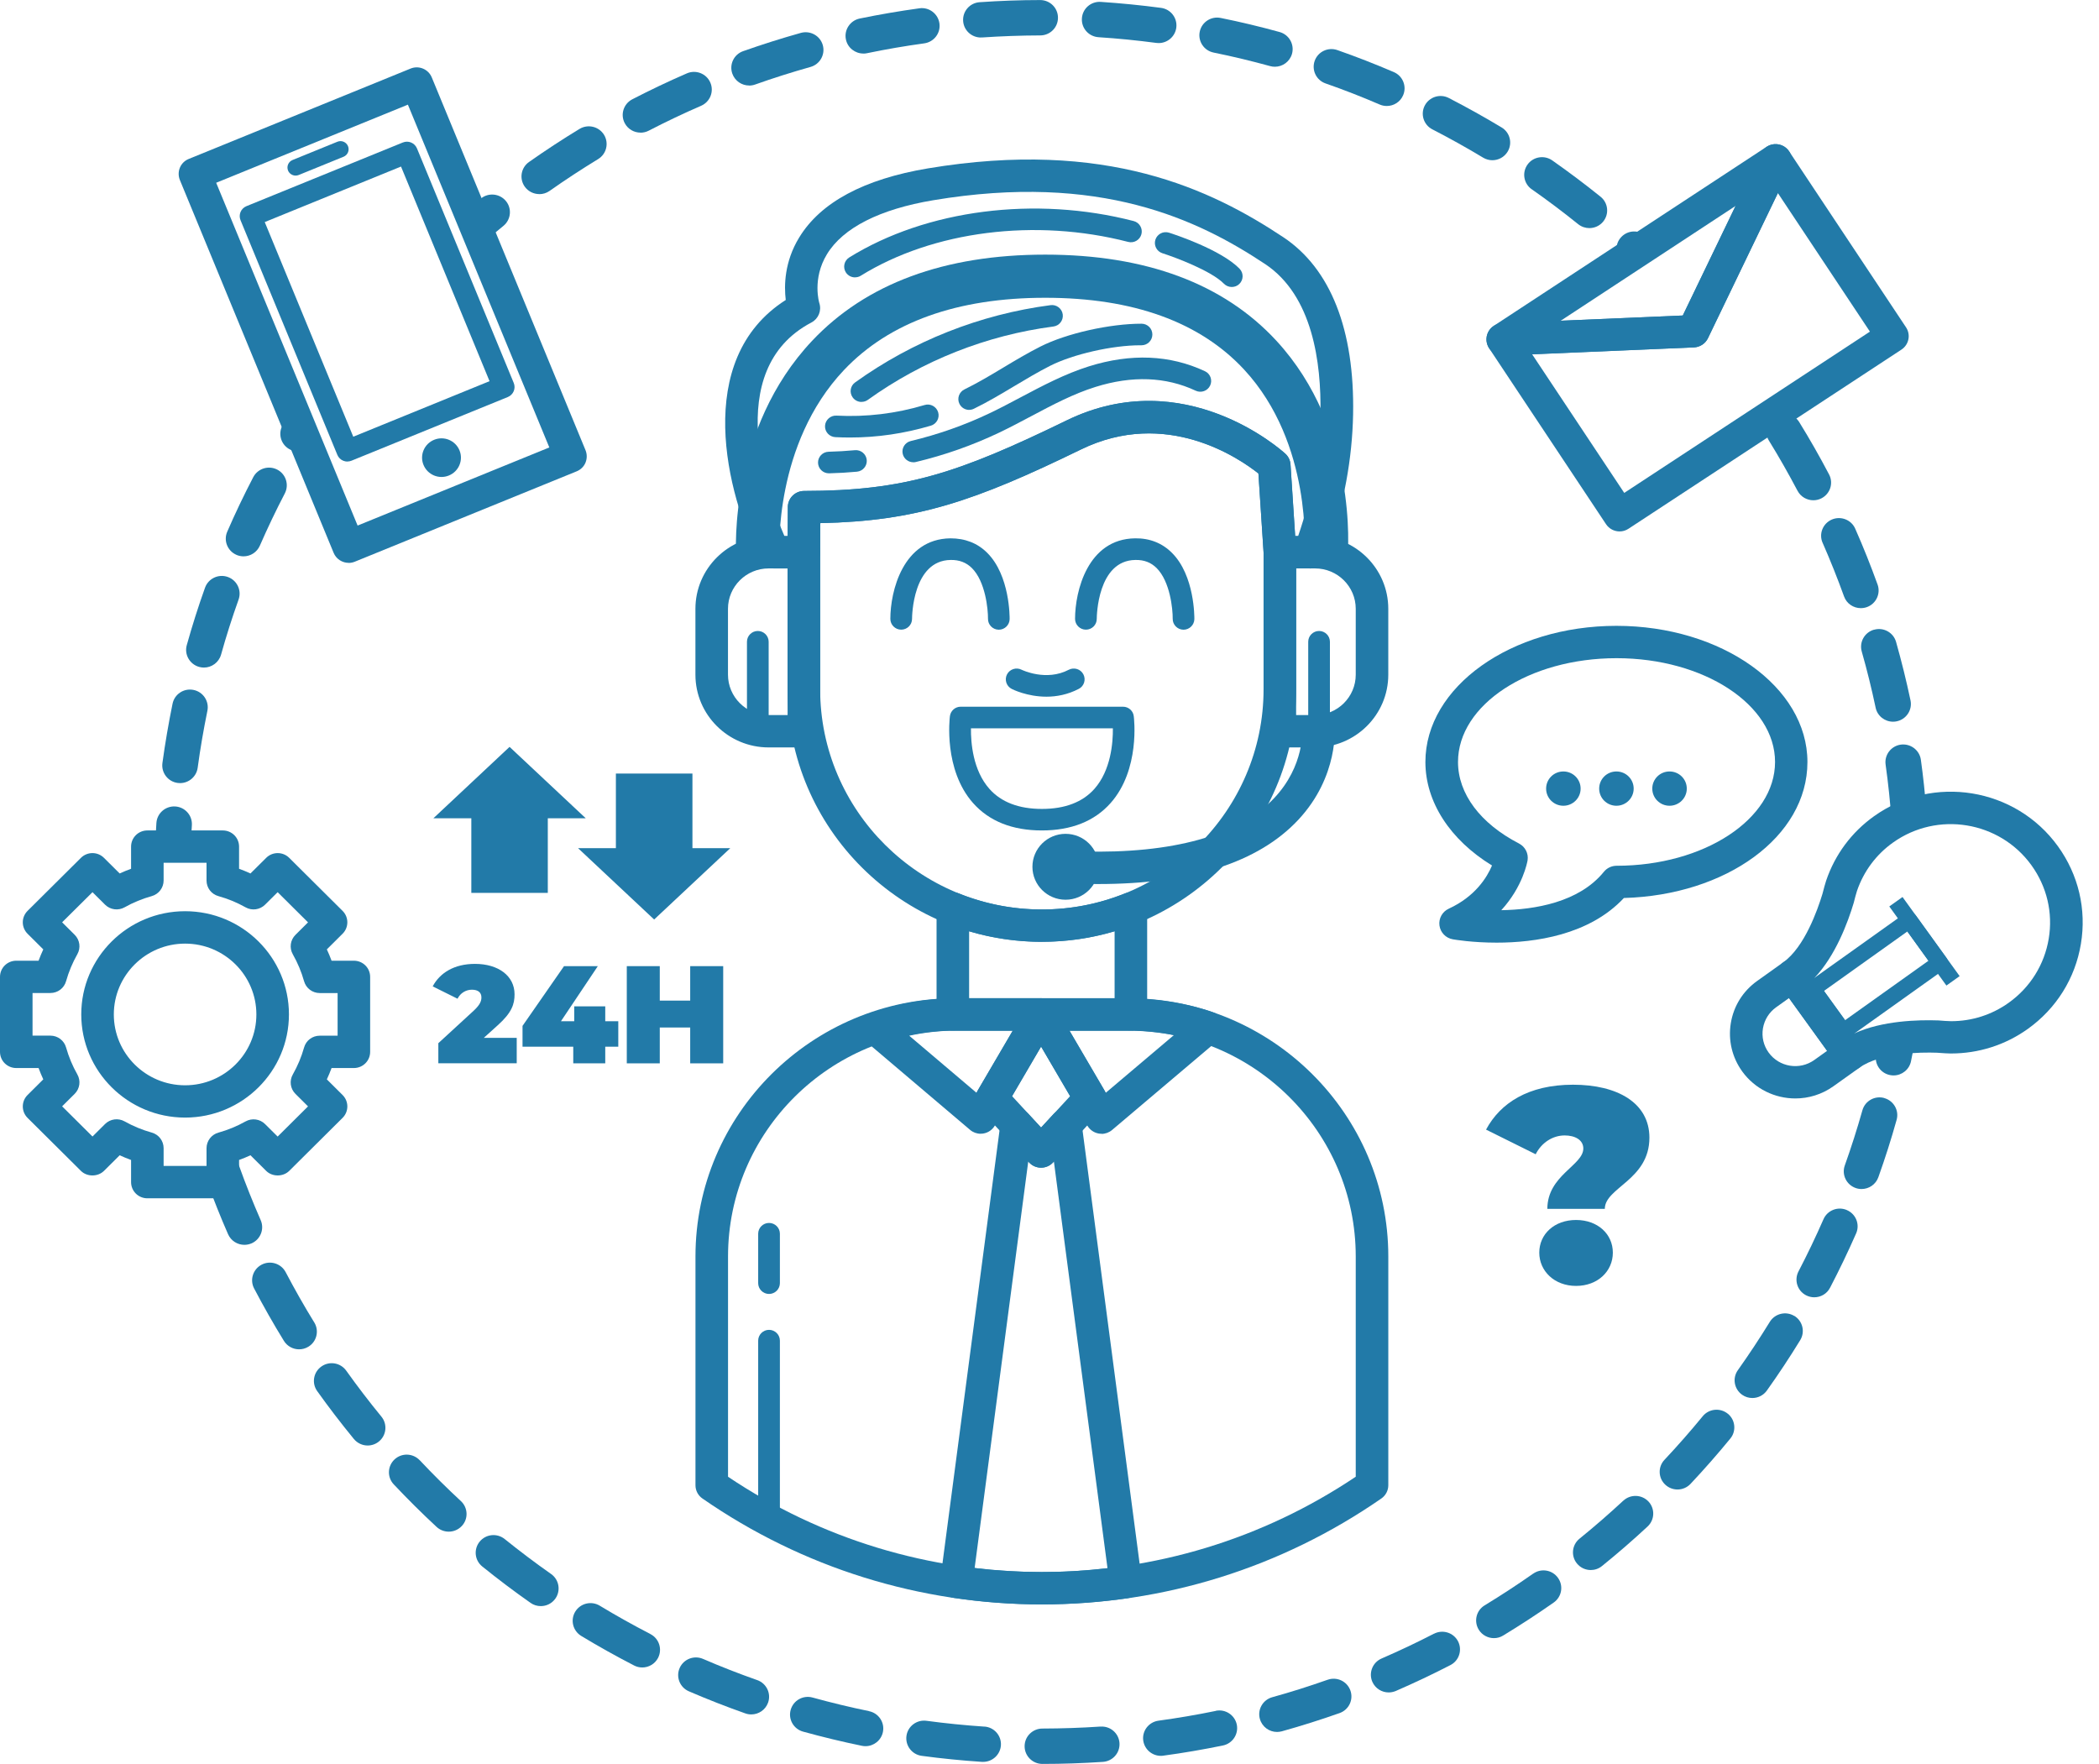 <svg width="119" height="100" viewBox="0 0 119 100" fill="none" xmlns="http://www.w3.org/2000/svg">
<g clip-path="url(#clip0_16_2317)">
<path d="M64.114 58.427H54.02C53.509 58.427 53.097 58.017 53.097 57.51V51.504C53.097 51.198 53.251 50.914 53.503 50.743C53.758 50.572 54.081 50.538 54.364 50.654C55.865 51.256 57.446 51.562 59.067 51.562C60.688 51.562 62.269 51.256 63.77 50.654C64.052 50.541 64.375 50.575 64.631 50.743C64.886 50.914 65.037 51.198 65.037 51.504V57.51C65.037 58.017 64.624 58.427 64.114 58.427ZM54.943 56.593H63.191V52.797C60.522 53.592 57.612 53.592 54.943 52.797V56.593Z" fill="#227AA8"/>
<path d="M59.067 90.959C52.147 90.959 45.491 88.883 39.823 84.955C39.574 84.784 39.429 84.503 39.429 84.204V71.234C39.429 63.162 46.039 56.593 54.161 56.593H63.976C72.098 56.593 78.708 63.162 78.708 71.234V84.204C78.708 84.503 78.56 84.784 78.314 84.955C72.643 88.883 65.99 90.959 59.07 90.959H59.067ZM41.272 83.721C46.543 87.257 52.685 89.125 59.067 89.125C65.449 89.125 71.591 87.257 76.862 83.721V71.234C76.862 64.17 71.08 58.427 63.976 58.427H54.161C47.054 58.427 41.275 64.174 41.275 71.234V83.721H41.272Z" fill="#227AA8"/>
<path d="M45.574 42.374H43.575C41.287 42.374 39.426 40.525 39.426 38.25V34.515C39.426 32.241 41.287 30.392 43.575 30.392H45.574C46.085 30.392 46.497 30.801 46.497 31.309V41.457C46.497 41.964 46.085 42.374 45.574 42.374ZM43.575 32.226C42.305 32.226 41.272 33.253 41.272 34.515V38.25C41.272 39.513 42.305 40.54 43.575 40.54H44.652V32.226H43.575Z" fill="#227AA8"/>
<path d="M74.558 42.374H72.559C72.049 42.374 71.637 41.964 71.637 41.457V31.309C71.637 30.801 72.049 30.392 72.559 30.392H74.558C76.847 30.392 78.707 32.241 78.707 34.515V38.25C78.707 40.525 76.847 42.374 74.558 42.374ZM73.482 40.54H74.558C75.829 40.54 76.862 39.513 76.862 38.25V34.515C76.862 33.253 75.829 32.226 74.558 32.226H73.482V40.54Z" fill="#227AA8"/>
<path d="M62.266 50.119C61.955 50.119 61.638 50.116 61.318 50.107L61.368 48.273C66.473 48.407 70.222 47.368 72.218 45.268C73.987 43.41 73.833 41.35 73.827 41.261L75.663 41.09C75.675 41.209 75.918 44.009 73.596 46.488C71.336 48.9 67.525 50.119 62.263 50.119H62.266Z" fill="#227AA8"/>
<path d="M60.411 51.009C61.449 51.009 62.29 50.172 62.29 49.141C62.29 48.11 61.449 47.273 60.411 47.273C59.373 47.273 58.532 48.11 58.532 49.141C58.532 50.172 59.373 51.009 60.411 51.009Z" fill="#227AA8"/>
<path d="M67.1 35.701H67.091C66.753 35.695 66.479 35.417 66.485 35.081C66.491 34.54 66.341 32.969 65.572 32.204C65.255 31.89 64.871 31.737 64.369 31.746C62.216 31.773 62.179 34.955 62.179 35.09C62.179 35.426 61.903 35.698 61.564 35.698C61.226 35.698 60.949 35.423 60.949 35.087C60.949 33.522 61.66 30.554 64.354 30.52C65.175 30.508 65.886 30.786 66.442 31.343C67.734 32.629 67.713 34.998 67.713 35.099C67.706 35.432 67.433 35.701 67.097 35.701H67.1Z" fill="#227AA8"/>
<path d="M56.628 35.701H56.618C56.28 35.695 56.007 35.417 56.013 35.081C56.019 34.54 55.868 32.969 55.099 32.204C54.782 31.89 54.383 31.737 53.897 31.746C51.741 31.773 51.707 34.955 51.707 35.09C51.707 35.426 51.43 35.698 51.092 35.698C50.753 35.698 50.477 35.423 50.477 35.087C50.477 33.522 51.187 30.554 53.881 30.52C54.709 30.52 55.413 30.786 55.97 31.343C57.261 32.629 57.24 34.998 57.24 35.099C57.234 35.432 56.96 35.701 56.625 35.701H56.628Z" fill="#227AA8"/>
<path d="M59.067 47.081C57.391 47.081 56.081 46.558 55.167 45.528C53.488 43.633 53.839 40.723 53.854 40.601C53.894 40.295 54.155 40.066 54.463 40.066H63.668C63.979 40.066 64.24 40.295 64.277 40.601C64.293 40.723 64.646 43.633 62.964 45.528C62.05 46.558 60.74 47.081 59.064 47.081H59.067ZM55.047 41.292C55.038 42.105 55.155 43.67 56.096 44.727C56.764 45.479 57.766 45.861 59.07 45.861C60.374 45.861 61.374 45.479 62.044 44.727C62.982 43.67 63.102 42.105 63.093 41.292H55.05H55.047Z" fill="#227AA8"/>
<path d="M59.328 39.498C58.237 39.498 57.409 39.085 57.357 39.057C57.056 38.904 56.936 38.535 57.09 38.235C57.243 37.936 57.615 37.816 57.917 37.969C57.948 37.984 59.313 38.642 60.59 37.972C60.891 37.816 61.263 37.929 61.42 38.229C61.577 38.529 61.463 38.898 61.162 39.054C60.528 39.384 59.891 39.498 59.328 39.498Z" fill="#227AA8"/>
<path d="M74.254 32.226H72.56C72.074 32.226 71.671 31.85 71.64 31.367L71.345 26.843C70.259 25.981 66.116 23.126 61.282 25.483C55.272 28.408 51.972 29.545 46.506 29.658L46.497 31.315C46.497 31.819 46.082 32.229 45.574 32.229H43.88C43.529 32.229 43.209 32.033 43.056 31.721C41.201 28.032 39.239 20.388 44.547 17.007C44.449 16.2 44.467 14.843 45.307 13.467C46.522 11.471 48.979 10.154 52.608 9.546C62.712 7.859 68.684 10.744 72.757 13.449C75.435 15.228 76.804 18.703 76.712 23.496C76.663 26.003 76.195 28.546 75.325 31.058L75.131 31.614C75.002 31.984 74.651 32.232 74.257 32.232L74.254 32.226ZM73.424 30.392H73.596C74.39 28.084 74.817 25.752 74.86 23.456C74.916 20.571 74.417 16.759 71.726 14.971C67.937 12.456 62.373 9.769 52.91 11.352C49.874 11.86 47.789 12.917 46.882 14.415C46.033 15.809 46.445 17.172 46.451 17.184C46.589 17.609 46.402 18.071 46.005 18.282C40.844 20.99 43.603 28.387 44.473 30.395H44.658L44.667 28.747C44.667 28.243 45.082 27.837 45.59 27.834C51.301 27.83 54.315 26.831 60.473 23.835C67.144 20.586 72.637 25.51 72.87 25.721C73.046 25.88 73.15 26.1 73.166 26.336L73.43 30.392H73.424Z" fill="#227AA8"/>
<path d="M59.067 53.396C51.119 53.396 44.651 46.968 44.651 39.07V31.312L44.664 28.802C44.664 28.802 44.664 28.769 44.664 28.766V28.714C44.685 28.222 45.091 27.834 45.586 27.834C51.298 27.83 54.312 26.831 60.469 23.835C67.14 20.586 72.633 25.511 72.867 25.721C73.042 25.88 73.147 26.1 73.162 26.336L73.482 31.251C73.482 31.269 73.482 31.291 73.482 31.309V39.066C73.482 46.965 67.014 53.393 59.067 53.393V53.396ZM46.506 29.658L46.497 31.315V39.07C46.497 45.959 52.134 51.562 59.067 51.562C65.999 51.562 71.637 45.959 71.637 39.07V31.339L71.344 26.843C70.259 25.981 66.116 23.126 61.281 25.483C55.271 28.408 51.971 29.545 46.506 29.658Z" fill="#227AA8"/>
<path d="M76.401 31.541L73.95 31.327C73.956 31.269 74.42 25.15 70.536 20.956C68.032 18.254 64.24 16.882 59.258 16.882C54.275 16.882 50.428 18.257 47.853 20.974C43.867 25.18 44.187 31.297 44.19 31.358L41.736 31.511C41.717 31.22 41.333 24.309 46.045 19.318C49.102 16.078 53.549 14.436 59.258 14.436C64.966 14.436 69.376 16.081 72.366 19.321C76.979 24.325 76.429 31.251 76.401 31.541Z" fill="#227AA8"/>
<path d="M55.597 64.277C55.379 64.277 55.167 64.201 54.998 64.057L49.04 59.002C48.791 58.788 48.671 58.461 48.733 58.14C48.791 57.819 49.019 57.553 49.329 57.443C50.919 56.88 52.583 56.593 54.278 56.593H59.024C59.353 56.593 59.657 56.767 59.823 57.052C59.989 57.336 59.986 57.687 59.823 57.969L56.397 63.819C56.259 64.054 56.025 64.216 55.754 64.262C55.702 64.271 55.65 64.274 55.6 64.274L55.597 64.277ZM51.547 58.718L55.358 61.951L57.421 58.427H54.281C53.355 58.427 52.442 58.525 51.547 58.718Z" fill="#227AA8"/>
<path d="M62.45 64.277C62.398 64.277 62.346 64.274 62.293 64.265C62.023 64.219 61.789 64.057 61.65 63.822L58.224 57.972C58.058 57.687 58.058 57.339 58.224 57.055C58.39 56.77 58.695 56.596 59.024 56.596H63.77C65.578 56.596 67.316 56.874 68.792 57.397C69.103 57.507 69.33 57.773 69.389 58.094C69.447 58.415 69.33 58.745 69.078 58.959L63.047 64.064C62.878 64.207 62.665 64.284 62.45 64.284V64.277ZM60.629 58.427L62.693 61.951L66.553 58.684C65.676 58.513 64.735 58.427 63.766 58.427H60.626H60.629Z" fill="#227AA8"/>
<path d="M59.024 66.2C58.766 66.2 58.52 66.093 58.344 65.903L55.558 62.887C55.284 62.59 55.238 62.153 55.441 61.805L58.227 57.048C58.394 56.767 58.695 56.593 59.024 56.593C59.353 56.593 59.658 56.767 59.821 57.048L62.607 61.805C62.81 62.153 62.764 62.59 62.49 62.887L59.704 65.903C59.528 66.093 59.282 66.2 59.024 66.2ZM57.379 62.144L59.024 63.926L60.669 62.144L59.024 59.332L57.379 62.144Z" fill="#227AA8"/>
<path d="M59.067 90.959C57.418 90.959 55.742 90.833 54.087 90.592C53.589 90.518 53.242 90.063 53.309 89.565L56.723 63.663C56.769 63.309 57.018 63.015 57.36 62.908C57.701 62.801 58.076 62.899 58.316 63.162L59.021 63.926L59.725 63.162C59.968 62.899 60.34 62.801 60.681 62.908C61.023 63.015 61.272 63.309 61.318 63.663L64.732 89.577C64.797 90.075 64.449 90.531 63.951 90.604C62.321 90.839 60.675 90.959 59.061 90.959H59.067ZM55.256 88.895C57.766 89.195 60.266 89.201 62.788 88.904L59.749 65.852L59.7 65.903C59.525 66.093 59.279 66.2 59.021 66.2C58.762 66.2 58.516 66.093 58.341 65.903L58.295 65.852L55.256 88.895Z" fill="#227AA8"/>
<path d="M12.632 67.936H8.353C7.843 67.936 7.431 67.527 7.431 67.019V65.763C7.212 65.683 6.997 65.595 6.785 65.497L5.893 66.383C5.545 66.726 4.933 66.726 4.589 66.383L1.562 63.376C1.203 63.018 1.203 62.437 1.562 62.08L2.454 61.193C2.356 60.982 2.267 60.768 2.187 60.551H0.923C0.412 60.551 0 60.142 0 59.634V55.383C0 54.875 0.412 54.466 0.923 54.466H2.187C2.267 54.249 2.356 54.035 2.454 53.824L1.562 52.937C1.39 52.766 1.292 52.531 1.292 52.289C1.292 52.048 1.39 51.813 1.562 51.641L4.589 48.634C4.761 48.462 4.998 48.365 5.241 48.365C5.487 48.365 5.721 48.462 5.893 48.634L6.785 49.52C6.997 49.422 7.212 49.334 7.431 49.254V47.998C7.431 47.49 7.843 47.081 8.353 47.081H12.632C13.142 47.081 13.554 47.49 13.554 47.998V49.254C13.773 49.334 13.988 49.422 14.2 49.52L15.092 48.634C15.452 48.276 16.036 48.276 16.396 48.634L19.422 51.641C19.782 51.999 19.782 52.58 19.422 52.937L18.53 53.824C18.629 54.035 18.718 54.249 18.798 54.466H20.062C20.573 54.466 20.985 54.875 20.985 55.383V59.634C20.985 60.142 20.573 60.551 20.062 60.551H18.798C18.718 60.768 18.629 60.982 18.53 61.193L19.422 62.08C19.782 62.437 19.782 63.018 19.422 63.376L16.396 66.383C16.049 66.726 15.436 66.726 15.092 66.383L14.2 65.497C13.988 65.595 13.773 65.683 13.554 65.763V67.019C13.554 67.527 13.142 67.936 12.632 67.936ZM9.276 66.102H11.709V65.097C11.709 64.684 11.986 64.323 12.382 64.213C12.921 64.063 13.437 63.849 13.923 63.577C14.283 63.376 14.735 63.437 15.027 63.727L15.741 64.436L17.463 62.725L16.75 62.016C16.457 61.725 16.396 61.276 16.599 60.918C16.873 60.435 17.088 59.922 17.239 59.387C17.349 58.989 17.712 58.717 18.128 58.717H19.14V56.3H18.128C17.712 56.3 17.349 56.025 17.239 55.63C17.088 55.095 16.873 54.582 16.599 54.099C16.396 53.741 16.457 53.292 16.75 53.002L17.463 52.292L15.741 50.581L15.027 51.29C14.735 51.58 14.283 51.644 13.923 51.44C13.437 51.168 12.921 50.954 12.382 50.804C11.982 50.694 11.709 50.333 11.709 49.92V48.915H9.276V49.92C9.276 50.33 8.999 50.694 8.602 50.804C8.064 50.954 7.544 51.168 7.062 51.44C6.702 51.641 6.25 51.58 5.957 51.29L5.244 50.581L3.522 52.289L4.235 52.998C4.527 53.289 4.589 53.738 4.386 54.096C4.112 54.579 3.897 55.092 3.746 55.627C3.635 56.025 3.272 56.297 2.857 56.297H1.845V58.714H2.857C3.272 58.714 3.635 58.989 3.746 59.384C3.897 59.919 4.112 60.432 4.386 60.915C4.589 61.273 4.527 61.722 4.235 62.013L3.522 62.722L5.244 64.433L5.957 63.724C6.25 63.434 6.702 63.373 7.062 63.574C7.548 63.846 8.064 64.06 8.602 64.21C9.002 64.32 9.276 64.681 9.276 65.094V66.099V66.102ZM10.494 63.36C7.249 63.36 4.607 60.738 4.607 57.51C4.607 54.282 7.246 51.66 10.494 51.66C13.742 51.66 16.381 54.282 16.381 57.51C16.381 60.738 13.742 63.36 10.494 63.36ZM10.494 53.497C8.267 53.497 6.453 55.297 6.453 57.513C6.453 59.729 8.264 61.529 10.494 61.529C12.724 61.529 14.535 59.729 14.535 57.513C14.535 55.297 12.724 53.497 10.494 53.497Z" fill="#227AA8"/>
<path d="M19.77 31.911C19.407 31.911 19.062 31.697 18.915 31.343L10.199 10.209C10.106 9.983 10.106 9.732 10.199 9.506C10.291 9.28 10.472 9.103 10.7 9.011L23.276 3.888C23.747 3.695 24.285 3.919 24.479 4.389L33.195 25.523C33.287 25.749 33.287 26 33.195 26.226C33.103 26.452 32.921 26.629 32.694 26.721L20.117 31.844C20.004 31.89 19.884 31.914 19.767 31.914L19.77 31.911ZM12.256 10.362L20.274 29.796L31.143 25.367L23.125 5.933L12.256 10.362Z" fill="#227AA8"/>
<path d="M19.693 26.168C19.613 26.168 19.533 26.152 19.456 26.119C19.305 26.058 19.185 25.935 19.124 25.785L13.637 12.486C13.575 12.336 13.575 12.168 13.637 12.019C13.698 11.869 13.822 11.75 13.972 11.688L22.836 8.079C23.15 7.95 23.51 8.1 23.639 8.412L29.126 21.711C29.255 22.023 29.104 22.381 28.79 22.509L19.927 26.119C19.853 26.149 19.773 26.165 19.693 26.165V26.168ZM15.009 12.59L20.028 24.759L27.754 21.61L22.735 9.442L15.009 12.59Z" fill="#227AA8"/>
<path d="M26.05 25.532C26.281 26.091 26.01 26.73 25.447 26.959C24.884 27.189 24.242 26.919 24.011 26.36C23.78 25.801 24.051 25.162 24.614 24.933C25.177 24.703 25.82 24.973 26.05 25.532Z" fill="#227AA8"/>
<path d="M16.759 9.955C16.578 9.955 16.405 9.848 16.331 9.671C16.236 9.436 16.347 9.17 16.584 9.072L19.127 8.036C19.364 7.938 19.632 8.051 19.73 8.286C19.825 8.522 19.715 8.788 19.478 8.886L16.934 9.922C16.876 9.946 16.817 9.955 16.759 9.955Z" fill="#227AA8"/>
<path d="M91.822 30.129C91.524 30.129 91.228 29.985 91.05 29.716L84.425 19.746C84.241 19.471 84.222 19.119 84.373 18.823C84.524 18.529 84.822 18.337 85.154 18.324L95.402 17.887L99.831 8.693C99.975 8.393 100.268 8.198 100.6 8.173C100.929 8.152 101.249 8.308 101.433 8.583L108.058 18.554C108.193 18.755 108.243 19.006 108.193 19.241C108.144 19.48 108.003 19.688 107.797 19.822L92.326 29.976C92.17 30.08 91.994 30.129 91.819 30.129H91.822ZM86.864 20.088L92.084 27.944L106.013 18.801L100.794 10.946L96.829 19.177C96.681 19.483 96.377 19.682 96.036 19.697L86.861 20.088H86.864Z" fill="#227AA8"/>
<path d="M85.194 20.158C84.797 20.158 84.44 19.905 84.317 19.523C84.188 19.131 84.342 18.7 84.686 18.474L100.157 8.32C100.501 8.094 100.959 8.124 101.27 8.393C101.584 8.665 101.676 9.109 101.498 9.482L96.829 19.174C96.681 19.48 96.377 19.678 96.035 19.694L85.234 20.155C85.234 20.155 85.206 20.155 85.194 20.155V20.158ZM98.394 11.676L88.482 18.184L95.405 17.887L98.397 11.676H98.394Z" fill="#227AA8"/>
<path d="M101.784 62.275C100.631 62.275 99.496 61.743 98.773 60.744C98.198 59.946 97.967 58.974 98.127 58.002C98.287 57.03 98.819 56.184 99.622 55.612L101.101 54.557C101.516 54.264 102.092 54.356 102.39 54.768L105.629 59.252C105.927 59.665 105.832 60.237 105.416 60.533L103.937 61.588C103.285 62.052 102.531 62.275 101.784 62.275ZM101.427 56.584L100.698 57.104C100.295 57.391 100.031 57.816 99.948 58.302C99.868 58.788 99.982 59.274 100.271 59.674C100.868 60.499 102.027 60.689 102.857 60.096L103.586 59.576L101.424 56.581L101.427 56.584Z" fill="#227AA8"/>
<path d="M104.875 60.704C104.589 60.704 104.306 60.573 104.124 60.322L100.886 55.838C100.587 55.425 100.683 54.854 101.098 54.557C102.304 53.699 103.045 51.586 103.319 50.685C103.377 50.434 103.506 50.009 103.522 49.957C103.522 49.948 103.528 49.939 103.531 49.927C104.035 48.444 104.973 47.182 106.246 46.274C109.593 43.887 114.271 44.651 116.673 47.98C117.835 49.59 118.3 51.556 117.974 53.512C117.651 55.468 116.577 57.183 114.957 58.338C113.683 59.246 112.179 59.726 110.608 59.726C110.602 59.726 110.586 59.726 110.577 59.726C110.525 59.726 110.076 59.708 109.817 59.683C108.87 59.65 106.619 59.674 105.413 60.533C105.25 60.649 105.062 60.704 104.875 60.704ZM102.869 55.438L105.139 58.583C106.714 57.865 108.738 57.81 109.913 57.852C109.934 57.852 109.959 57.852 109.98 57.858C110.109 57.874 110.432 57.889 110.617 57.895C111.798 57.895 112.924 57.532 113.877 56.853C115.098 55.982 115.904 54.692 116.15 53.219C116.396 51.745 116.045 50.266 115.169 49.053C113.36 46.549 109.839 45.971 107.32 47.769C106.366 48.447 105.662 49.395 105.281 50.504C105.228 50.682 105.139 50.987 105.112 51.116C105.105 51.137 105.102 51.158 105.096 51.18C104.761 52.299 104.06 54.188 102.869 55.441V55.438Z" fill="#227AA8"/>
<path d="M104.124 59.203C104.1 59.203 104.075 59.203 104.051 59.197C103.931 59.176 103.823 59.112 103.749 59.011L102.015 56.608C101.867 56.404 101.913 56.116 102.119 55.97L107.972 51.797C108.07 51.727 108.193 51.7 108.316 51.718C108.436 51.739 108.544 51.803 108.618 51.904L110.352 54.307C110.5 54.512 110.454 54.799 110.248 54.946L104.395 59.118C104.315 59.173 104.223 59.203 104.127 59.203H104.124ZM103.033 56.446L104.229 58.106L109.331 54.469L108.135 52.809L103.033 56.446Z" fill="#227AA8"/>
<path d="M107.861 50.855L107.111 51.39L110.349 55.875L111.099 55.34L107.861 50.855Z" fill="#227AA8"/>
<path d="M36.313 7.522C36.47 7.522 36.63 7.486 36.778 7.409C37.747 6.908 38.746 6.431 39.749 5.997C40.259 5.774 40.493 5.184 40.269 4.677C40.047 4.169 39.45 3.937 38.94 4.16C37.897 4.612 36.855 5.108 35.846 5.63C35.351 5.887 35.16 6.492 35.418 6.981C35.597 7.324 35.95 7.519 36.313 7.519V7.522Z" fill="#227AA8"/>
<path d="M42.471 4.851C42.585 4.851 42.698 4.832 42.809 4.793C43.839 4.426 44.894 4.093 45.949 3.796C46.484 3.647 46.798 3.093 46.647 2.558C46.497 2.027 45.94 1.715 45.402 1.865C44.304 2.173 43.203 2.522 42.129 2.901C41.603 3.087 41.333 3.662 41.52 4.181C41.668 4.591 42.056 4.848 42.471 4.848V4.851Z" fill="#227AA8"/>
<path d="M48.945 3.038C49.013 3.038 49.084 3.032 49.151 3.017C50.222 2.794 51.313 2.607 52.399 2.458C52.95 2.381 53.337 1.877 53.26 1.327C53.183 0.779 52.673 0.391 52.122 0.471C50.99 0.627 49.852 0.822 48.739 1.051C48.195 1.165 47.844 1.696 47.958 2.237C48.056 2.711 48.478 3.035 48.945 3.035V3.038Z" fill="#227AA8"/>
<path d="M30.578 11.007C30.781 11.007 30.984 10.946 31.159 10.823C32.051 10.194 32.977 9.589 33.909 9.02C34.385 8.73 34.533 8.115 34.244 7.641C33.952 7.171 33.334 7.021 32.857 7.308C31.885 7.898 30.919 8.531 29.99 9.185C29.535 9.506 29.43 10.13 29.75 10.582C29.947 10.857 30.258 11.004 30.575 11.004L30.578 11.007Z" fill="#227AA8"/>
<path d="M10.974 39.115C10.426 39.002 9.894 39.354 9.783 39.895C9.556 41.004 9.362 42.135 9.208 43.26C9.134 43.807 9.522 44.315 10.072 44.388C10.119 44.394 10.165 44.397 10.208 44.397C10.706 44.397 11.137 44.03 11.207 43.529C11.352 42.45 11.54 41.365 11.758 40.298C11.869 39.757 11.518 39.225 10.974 39.115Z" fill="#227AA8"/>
<path d="M11.29 37.81C11.38 37.835 11.472 37.847 11.561 37.847C12.004 37.847 12.407 37.556 12.533 37.113C12.825 36.065 13.161 35.013 13.527 33.989C13.711 33.467 13.437 32.895 12.911 32.709C12.386 32.525 11.81 32.797 11.623 33.32C11.241 34.387 10.894 35.481 10.589 36.575C10.439 37.107 10.755 37.66 11.29 37.81Z" fill="#227AA8"/>
<path d="M16.378 25.449C16.541 25.547 16.722 25.596 16.901 25.596C17.104 25.596 17.297 25.529 17.466 25.416L16.568 23.239C16.39 23.517 16.209 23.793 16.039 24.074C15.75 24.548 15.901 25.162 16.378 25.449Z" fill="#227AA8"/>
<path d="M9.94 45.721C9.384 45.687 8.904 46.103 8.867 46.656C8.836 47.102 8.818 47.552 8.799 48.001H10.817C10.832 47.594 10.851 47.188 10.878 46.788C10.915 46.234 10.494 45.757 9.937 45.721H9.94Z" fill="#227AA8"/>
<path d="M55.607 2.124C55.632 2.124 55.653 2.124 55.678 2.124C56.766 2.051 57.877 2.011 58.975 2.008C59.531 2.008 59.983 1.559 59.98 1.003C59.98 0.449 59.528 0.003 58.972 0.003C57.831 0.003 56.674 0.046 55.539 0.125C54.983 0.162 54.564 0.642 54.604 1.195C54.641 1.724 55.084 2.127 55.61 2.127L55.607 2.124Z" fill="#227AA8"/>
<path d="M13.407 31.459C13.536 31.514 13.674 31.541 13.806 31.541C14.197 31.541 14.566 31.315 14.732 30.936C15.169 29.936 15.643 28.94 16.147 27.974C16.402 27.482 16.209 26.877 15.716 26.623C15.221 26.369 14.612 26.562 14.357 27.054C13.831 28.063 13.336 29.099 12.884 30.141C12.662 30.649 12.896 31.238 13.41 31.459H13.407Z" fill="#227AA8"/>
<path d="M103.331 30.774C103.768 31.77 104.177 32.794 104.546 33.815C104.693 34.225 105.081 34.478 105.496 34.478C105.61 34.478 105.724 34.46 105.838 34.42C106.36 34.234 106.634 33.659 106.447 33.14C106.062 32.076 105.638 31.009 105.179 29.973C104.958 29.466 104.361 29.236 103.851 29.456C103.34 29.68 103.106 30.27 103.331 30.777V30.774Z" fill="#227AA8"/>
<path d="M93.649 13.691C93.544 13.593 93.443 13.489 93.335 13.391C92.926 13.015 92.289 13.036 91.911 13.443C91.545 13.834 91.557 14.439 91.927 14.822L93.649 13.691Z" fill="#227AA8"/>
<path d="M101.91 27.824C102.088 28.167 102.442 28.362 102.805 28.362C102.962 28.362 103.122 28.326 103.269 28.249C103.764 27.992 103.955 27.387 103.697 26.898C103.171 25.896 102.602 24.896 102.005 23.93C101.716 23.459 101.095 23.31 100.618 23.6C100.144 23.89 99.994 24.505 100.286 24.979C100.858 25.905 101.402 26.864 101.91 27.827V27.824Z" fill="#227AA8"/>
<path d="M107.763 42.215C107.212 42.291 106.825 42.799 106.902 43.346C107.053 44.419 107.166 45.516 107.243 46.604C107.243 46.644 107.256 46.678 107.262 46.714C107.88 46.35 108.538 46.094 109.212 45.95C109.135 44.987 109.033 44.018 108.901 43.071C108.824 42.523 108.31 42.142 107.763 42.215Z" fill="#227AA8"/>
<path d="M106.247 35.698C105.712 35.848 105.398 36.401 105.549 36.936C105.847 37.981 106.111 39.051 106.336 40.118C106.434 40.592 106.856 40.916 107.323 40.916C107.391 40.916 107.462 40.91 107.532 40.894C108.077 40.781 108.427 40.249 108.314 39.708C108.08 38.599 107.803 37.483 107.495 36.392C107.345 35.86 106.785 35.548 106.25 35.701L106.247 35.698Z" fill="#227AA8"/>
<path d="M68.801 2.98C69.875 3.197 70.951 3.457 72.006 3.747C72.095 3.772 72.188 3.784 72.277 3.784C72.72 3.784 73.123 3.494 73.249 3.05C73.396 2.516 73.082 1.965 72.547 1.816C71.449 1.513 70.327 1.244 69.207 1.018C68.66 0.905 68.128 1.256 68.017 1.797C67.906 2.338 68.257 2.87 68.804 2.98H68.801Z" fill="#227AA8"/>
<path d="M86.843 10.732C87.738 11.358 88.623 12.025 89.472 12.709C89.66 12.859 89.884 12.932 90.106 12.932C90.398 12.932 90.69 12.807 90.89 12.563C91.241 12.132 91.176 11.502 90.742 11.153C89.857 10.438 88.934 9.748 88.002 9.093C87.547 8.776 86.916 8.882 86.597 9.335C86.277 9.787 86.384 10.414 86.84 10.732H86.843Z" fill="#227AA8"/>
<path d="M62.272 2.109C63.364 2.179 64.468 2.289 65.553 2.433C65.6 2.439 65.643 2.442 65.689 2.442C66.187 2.442 66.618 2.075 66.688 1.574C66.762 1.024 66.375 0.52 65.824 0.446C64.695 0.296 63.545 0.183 62.407 0.107C61.85 0.07 61.371 0.489 61.337 1.042C61.3 1.596 61.721 2.072 62.278 2.109H62.272Z" fill="#227AA8"/>
<path d="M75.149 4.729C76.183 5.089 77.216 5.493 78.222 5.927C78.351 5.982 78.486 6.009 78.622 6.009C79.012 6.009 79.384 5.783 79.547 5.404C79.769 4.897 79.532 4.307 79.021 4.087C77.973 3.637 76.896 3.216 75.82 2.84C75.294 2.656 74.719 2.928 74.534 3.451C74.35 3.974 74.623 4.545 75.149 4.729Z" fill="#227AA8"/>
<path d="M81.205 7.333C82.177 7.834 83.146 8.372 84.084 8.938C84.247 9.035 84.428 9.084 84.607 9.084C84.948 9.084 85.28 8.913 85.471 8.601C85.76 8.128 85.609 7.513 85.133 7.226C84.158 6.639 83.149 6.077 82.134 5.554C81.639 5.3 81.03 5.493 80.775 5.985C80.519 6.477 80.713 7.082 81.208 7.336L81.205 7.333Z" fill="#227AA8"/>
<path d="M28.539 12.807C28.969 12.456 29.034 11.826 28.683 11.398C28.329 10.97 27.696 10.906 27.265 11.254C27.029 11.447 26.795 11.649 26.561 11.844L27.364 13.794C27.751 13.458 28.145 13.128 28.539 12.807Z" fill="#227AA8"/>
<path d="M92.031 85.078C91.228 85.823 90.395 86.548 89.549 87.233C89.118 87.581 89.051 88.214 89.404 88.642C89.604 88.886 89.894 89.011 90.186 89.011C90.41 89.011 90.635 88.938 90.822 88.785C91.705 88.073 92.575 87.318 93.409 86.542C93.815 86.163 93.836 85.53 93.458 85.126C93.077 84.723 92.44 84.702 92.034 85.078H92.031Z" fill="#227AA8"/>
<path d="M68.924 96.998C67.851 97.219 66.759 97.405 65.677 97.552C65.126 97.628 64.739 98.132 64.815 98.68C64.886 99.181 65.317 99.545 65.812 99.545C65.858 99.545 65.904 99.545 65.95 99.535C67.079 99.383 68.217 99.187 69.333 98.958C69.878 98.845 70.228 98.316 70.118 97.772C70.004 97.231 69.472 96.879 68.924 96.992V96.998Z" fill="#227AA8"/>
<path d="M97.952 80.147C97.521 79.799 96.885 79.863 96.534 80.291C95.842 81.135 95.113 81.966 94.366 82.761C93.984 83.164 94.006 83.8 94.415 84.176C94.609 84.356 94.858 84.445 95.104 84.445C95.374 84.445 95.642 84.338 95.842 84.127C96.62 83.299 97.38 82.434 98.099 81.556C98.45 81.129 98.385 80.496 97.955 80.147H97.952Z" fill="#227AA8"/>
<path d="M75.266 95.232C74.236 95.595 73.178 95.932 72.126 96.222C71.591 96.372 71.277 96.925 71.428 97.457C71.554 97.9 71.957 98.191 72.4 98.191C72.489 98.191 72.581 98.178 72.674 98.154C73.772 97.848 74.873 97.5 75.946 97.121C76.472 96.934 76.746 96.363 76.558 95.84C76.37 95.317 75.795 95.045 75.269 95.232H75.266Z" fill="#227AA8"/>
<path d="M81.3 92.618C80.328 93.12 79.329 93.593 78.326 94.027C77.816 94.248 77.582 94.84 77.803 95.348C77.969 95.724 78.338 95.95 78.729 95.95C78.864 95.95 79 95.922 79.132 95.868C80.175 95.415 81.217 94.923 82.229 94.4C82.724 94.147 82.915 93.541 82.66 93.049C82.404 92.557 81.795 92.368 81.3 92.621V92.618Z" fill="#227AA8"/>
<path d="M86.923 89.213C86.031 89.84 85.102 90.445 84.17 91.014C83.693 91.301 83.546 91.918 83.835 92.392C84.025 92.701 84.358 92.872 84.696 92.872C84.874 92.872 85.056 92.826 85.219 92.725C86.191 92.135 87.156 91.506 88.088 90.852C88.543 90.531 88.651 89.907 88.328 89.455C88.008 89.002 87.378 88.895 86.923 89.216V89.213Z" fill="#227AA8"/>
<path d="M106.493 59.078C106.45 59.307 106.41 59.537 106.364 59.766C106.25 60.307 106.601 60.839 107.148 60.949C107.216 60.964 107.286 60.97 107.354 60.97C107.822 60.97 108.243 60.643 108.341 60.169C108.437 59.708 108.523 59.243 108.606 58.776C107.945 58.806 107.2 58.892 106.496 59.078H106.493Z" fill="#227AA8"/>
<path d="M106.828 62.251C106.29 62.101 105.736 62.413 105.586 62.948C105.29 63.996 104.955 65.045 104.589 66.072C104.401 66.594 104.678 67.166 105.201 67.352C105.312 67.392 105.426 67.41 105.539 67.41C105.955 67.41 106.342 67.154 106.49 66.744C106.871 65.677 107.222 64.583 107.526 63.489C107.677 62.957 107.363 62.404 106.825 62.254L106.828 62.251Z" fill="#227AA8"/>
<path d="M101.725 74.606C101.249 74.318 100.63 74.468 100.338 74.939C99.766 75.868 99.157 76.791 98.527 77.678C98.204 78.13 98.314 78.754 98.767 79.075C98.945 79.2 99.148 79.258 99.348 79.258C99.665 79.258 99.975 79.111 100.172 78.833C100.83 77.91 101.467 76.947 102.061 75.978C102.35 75.504 102.199 74.89 101.725 74.6V74.606Z" fill="#227AA8"/>
<path d="M104.706 68.603C104.195 68.382 103.602 68.615 103.38 69.122C102.943 70.119 102.467 71.115 101.962 72.084C101.707 72.576 101.898 73.181 102.393 73.435C102.54 73.511 102.7 73.548 102.857 73.548C103.223 73.548 103.574 73.353 103.752 73.007C104.278 71.998 104.776 70.962 105.232 69.923C105.453 69.416 105.219 68.826 104.709 68.606L104.706 68.603Z" fill="#227AA8"/>
<path d="M42.926 95.25C41.893 94.886 40.859 94.483 39.857 94.049C39.346 93.829 38.753 94.061 38.531 94.568C38.31 95.076 38.544 95.666 39.054 95.886C40.1 96.338 41.179 96.76 42.256 97.139C42.367 97.179 42.48 97.197 42.594 97.197C43.009 97.197 43.397 96.94 43.544 96.531C43.732 96.008 43.455 95.436 42.929 95.25H42.926Z" fill="#227AA8"/>
<path d="M23.793 82.785C23.411 82.382 22.775 82.36 22.369 82.739C21.963 83.118 21.941 83.751 22.323 84.154C23.104 84.983 23.922 85.796 24.752 86.566C24.946 86.746 25.195 86.835 25.441 86.835C25.712 86.835 25.979 86.728 26.179 86.517C26.561 86.114 26.536 85.478 26.13 85.102C25.331 84.362 24.546 83.583 23.796 82.785H23.793Z" fill="#227AA8"/>
<path d="M62.395 97.885C61.303 97.958 60.196 97.995 59.098 97.998C58.541 97.998 58.089 98.447 58.089 99.001C58.089 99.554 58.541 100.003 59.098 100.003C60.239 100.003 61.395 99.963 62.53 99.887C63.087 99.85 63.505 99.37 63.468 98.82C63.431 98.267 62.948 97.848 62.395 97.888V97.885Z" fill="#227AA8"/>
<path d="M17.817 74.975C17.245 74.046 16.701 73.087 16.196 72.124C15.938 71.632 15.329 71.442 14.837 71.696C14.341 71.953 14.151 72.558 14.406 73.047C14.932 74.049 15.498 75.049 16.095 76.018C16.285 76.327 16.617 76.498 16.956 76.498C17.134 76.498 17.316 76.452 17.482 76.351C17.958 76.064 18.106 75.446 17.817 74.972V74.975Z" fill="#227AA8"/>
<path d="M31.242 89.235C30.35 88.608 29.467 87.942 28.612 87.254C28.179 86.906 27.545 86.97 27.194 87.401C26.844 87.832 26.908 88.461 27.342 88.81C28.231 89.528 29.151 90.222 30.079 90.873C30.255 90.998 30.458 91.056 30.661 91.056C30.977 91.056 31.288 90.91 31.485 90.632C31.805 90.179 31.697 89.552 31.242 89.235Z" fill="#227AA8"/>
<path d="M19.629 77.708C19.306 77.256 18.678 77.149 18.223 77.47C17.768 77.791 17.66 78.414 17.983 78.867C18.641 79.79 19.343 80.704 20.062 81.581C20.262 81.822 20.551 81.951 20.843 81.951C21.068 81.951 21.293 81.877 21.48 81.725C21.911 81.376 21.975 80.743 21.625 80.316C20.933 79.472 20.262 78.595 19.629 77.708Z" fill="#227AA8"/>
<path d="M49.274 97.011C48.201 96.791 47.124 96.531 46.069 96.24C45.531 96.091 44.977 96.402 44.827 96.937C44.676 97.469 44.99 98.022 45.528 98.172C46.626 98.475 47.749 98.747 48.865 98.976C48.933 98.991 49.004 98.997 49.068 98.997C49.536 98.997 49.957 98.67 50.055 98.197C50.169 97.656 49.816 97.124 49.271 97.014L49.274 97.011Z" fill="#227AA8"/>
<path d="M55.804 97.888C54.709 97.814 53.605 97.704 52.525 97.558C51.975 97.484 51.464 97.867 51.39 98.417C51.317 98.964 51.701 99.471 52.255 99.545C53.38 99.697 54.531 99.811 55.672 99.887C55.693 99.887 55.718 99.887 55.739 99.887C56.265 99.887 56.708 99.48 56.745 98.952C56.782 98.398 56.361 97.921 55.807 97.885L55.804 97.888Z" fill="#227AA8"/>
<path d="M14.778 69.171C14.342 68.175 13.933 67.151 13.567 66.13C13.422 65.723 13.038 65.472 12.629 65.466V67.019H11.749C12.112 68.013 12.506 69.006 12.93 69.972C13.096 70.348 13.465 70.574 13.856 70.574C13.991 70.574 14.127 70.546 14.259 70.492C14.769 70.271 15.003 69.678 14.778 69.171Z" fill="#227AA8"/>
<path d="M36.876 92.64C35.901 92.138 34.936 91.597 34.001 91.032C33.524 90.745 32.906 90.894 32.614 91.368C32.325 91.842 32.475 92.456 32.952 92.747C33.927 93.337 34.933 93.899 35.948 94.422C36.095 94.498 36.255 94.535 36.412 94.535C36.778 94.535 37.129 94.336 37.307 93.994C37.562 93.502 37.368 92.896 36.876 92.643V92.64Z" fill="#227AA8"/>
<path d="M89.611 44.709C89.611 45.244 89.174 45.681 88.633 45.681C88.091 45.681 87.655 45.247 87.655 44.709C87.655 44.171 88.091 43.737 88.633 43.737C89.174 43.737 89.611 44.171 89.611 44.709Z" fill="#227AA8"/>
<path d="M92.619 44.709C92.619 45.244 92.182 45.681 91.641 45.681C91.099 45.681 90.663 45.247 90.663 44.709C90.663 44.171 91.099 43.737 91.641 43.737C92.182 43.737 92.619 44.171 92.619 44.709Z" fill="#227AA8"/>
<path d="M95.63 44.709C95.63 45.244 95.193 45.681 94.652 45.681C94.111 45.681 93.674 45.247 93.674 44.709C93.674 44.171 94.111 43.737 94.652 43.737C95.193 43.737 95.63 44.171 95.63 44.709Z" fill="#227AA8"/>
<path d="M84.85 53.442C83.472 53.442 82.466 53.271 82.362 53.252C81.965 53.182 81.66 52.864 81.608 52.467C81.556 52.069 81.771 51.684 82.137 51.516C83.638 50.825 84.305 49.74 84.588 49.068C82.211 47.616 80.811 45.464 80.811 43.199C80.811 38.944 85.671 35.481 91.641 35.481C97.61 35.481 102.47 38.944 102.47 43.199C102.47 47.454 97.841 50.752 92.065 50.911C90.094 53.02 87.009 53.442 84.847 53.442H84.85ZM91.644 37.315C86.689 37.315 82.66 39.953 82.66 43.199C82.66 44.999 83.921 46.687 86.117 47.821C86.471 48.004 86.668 48.392 86.603 48.783C86.588 48.866 86.338 50.269 85.114 51.602C86.997 51.571 89.519 51.165 90.93 49.425C91.106 49.208 91.37 49.083 91.65 49.083C96.605 49.083 100.634 46.442 100.634 43.199C100.634 39.956 96.605 37.315 91.65 37.315H91.644Z" fill="#227AA8"/>
<path d="M29.295 58.843V60.282H24.851V59.142L26.856 57.299C27.237 56.945 27.293 56.734 27.293 56.544C27.293 56.275 27.111 56.11 26.754 56.11C26.422 56.11 26.105 56.291 25.939 56.621L24.531 55.921C24.934 55.166 25.736 54.646 26.93 54.646C28.246 54.646 29.172 55.322 29.172 56.37C29.172 56.914 29.03 57.4 28.221 58.124L27.428 58.84H29.298L29.295 58.843Z" fill="#227AA8"/>
<path d="M35.053 59.341H34.314V60.285H32.5V59.341H29.624V58.161L31.977 54.774H33.893L31.802 57.898H32.555V57.055H34.314V57.898H35.053V59.338V59.341Z" fill="#227AA8"/>
<path d="M41.001 54.774V60.285H39.13V58.253H37.405V60.285H35.535V54.774H37.405V56.728H39.13V54.774H41.001Z" fill="#227AA8"/>
<path d="M43.599 86.603C43.261 86.603 42.984 86.328 42.984 85.992V76.006C42.984 75.669 43.261 75.394 43.599 75.394C43.938 75.394 44.215 75.669 44.215 76.006V85.992C44.215 86.328 43.938 86.603 43.599 86.603Z" fill="#227AA8"/>
<path d="M43.599 73.359C43.261 73.359 42.984 73.084 42.984 72.747V69.944C42.984 69.608 43.261 69.333 43.599 69.333C43.938 69.333 44.215 69.608 44.215 69.944V72.747C44.215 73.084 43.938 73.359 43.599 73.359Z" fill="#227AA8"/>
<path d="M51.778 26.207C51.501 26.207 51.249 26.018 51.181 25.74C51.101 25.413 51.304 25.082 51.636 25.003C53.183 24.633 54.687 24.104 56.108 23.426C56.699 23.145 57.295 22.827 57.873 22.521C59.098 21.873 60.365 21.201 61.733 20.77C64.114 20.024 66.328 20.116 68.312 21.045C68.62 21.188 68.752 21.552 68.607 21.858C68.463 22.163 68.097 22.295 67.789 22.151C66.095 21.357 64.181 21.286 62.105 21.937C60.844 22.332 59.682 22.949 58.455 23.6C57.867 23.912 57.258 24.236 56.643 24.529C55.142 25.244 53.555 25.804 51.925 26.192C51.876 26.204 51.83 26.21 51.781 26.21L51.778 26.207Z" fill="#227AA8"/>
<path d="M46.992 26.834C46.66 26.834 46.386 26.571 46.377 26.238C46.368 25.902 46.636 25.62 46.977 25.611C47.469 25.599 47.97 25.569 48.469 25.523C48.807 25.492 49.105 25.74 49.139 26.076C49.17 26.412 48.921 26.709 48.582 26.742C48.059 26.791 47.531 26.822 47.008 26.834C47.002 26.834 46.995 26.834 46.992 26.834Z" fill="#227AA8"/>
<path d="M54.949 23.239C54.721 23.239 54.503 23.114 54.395 22.897C54.245 22.595 54.371 22.228 54.675 22.078C55.426 21.711 56.167 21.268 56.88 20.84C57.557 20.433 58.258 20.015 58.984 19.648C60.476 18.893 62.945 18.349 64.723 18.352C65.061 18.355 65.335 18.63 65.332 18.969C65.329 19.305 65.055 19.575 64.717 19.575C64.692 19.575 64.668 19.575 64.643 19.575C63.065 19.575 60.842 20.079 59.541 20.736C58.855 21.084 58.172 21.491 57.514 21.885C56.776 22.326 56.013 22.784 55.216 23.172C55.13 23.215 55.038 23.236 54.946 23.236L54.949 23.239Z" fill="#227AA8"/>
<path d="M48.189 24.804C47.912 24.804 47.632 24.798 47.355 24.783C47.017 24.765 46.755 24.477 46.774 24.141C46.792 23.805 47.088 23.545 47.42 23.563C49.105 23.652 50.791 23.45 52.421 22.961C52.744 22.863 53.088 23.047 53.187 23.371C53.285 23.695 53.1 24.034 52.774 24.132C51.273 24.578 49.736 24.804 48.189 24.804Z" fill="#227AA8"/>
<path d="M48.474 15.726C48.268 15.726 48.069 15.625 47.952 15.439C47.773 15.152 47.859 14.776 48.148 14.595C52.525 11.881 58.704 11.092 64.271 12.532C64.6 12.618 64.797 12.951 64.711 13.278C64.624 13.605 64.289 13.801 63.96 13.715C58.707 12.355 52.9 13.091 48.8 15.632C48.699 15.696 48.585 15.723 48.474 15.723V15.726Z" fill="#227AA8"/>
<path d="M69.831 16.27C69.671 16.27 69.512 16.209 69.388 16.084C68.678 15.356 66.63 14.589 65.901 14.357C65.578 14.253 65.4 13.908 65.504 13.587C65.609 13.266 65.953 13.088 66.279 13.192C66.577 13.287 69.225 14.155 70.274 15.234C70.511 15.476 70.505 15.864 70.262 16.099C70.142 16.215 69.988 16.27 69.835 16.27H69.831Z" fill="#227AA8"/>
<path d="M48.841 22.787C48.65 22.787 48.462 22.698 48.343 22.533C48.143 22.258 48.204 21.876 48.481 21.68C51.741 19.336 55.573 17.82 59.562 17.3C59.894 17.255 60.208 17.493 60.251 17.826C60.294 18.162 60.057 18.468 59.722 18.511C55.936 19.006 52.298 20.443 49.204 22.668C49.096 22.747 48.97 22.784 48.844 22.784L48.841 22.787Z" fill="#227AA8"/>
<path d="M42.963 42.007C42.625 42.007 42.348 41.732 42.348 41.396V36.383C42.348 36.047 42.625 35.772 42.963 35.772C43.302 35.772 43.578 36.047 43.578 36.383V41.396C43.578 41.732 43.302 42.007 42.963 42.007Z" fill="#227AA8"/>
<path d="M74.783 42.007C74.445 42.007 74.168 41.732 74.168 41.396V36.383C74.168 36.047 74.445 35.772 74.783 35.772C75.121 35.772 75.398 36.047 75.398 36.383V41.396C75.398 41.732 75.121 42.007 74.783 42.007Z" fill="#227AA8"/>
<path d="M28.889 42.343L24.571 46.39H26.721V50.62H31.057V46.39H33.207L28.889 42.343Z" fill="#227AA8"/>
<path d="M37.086 52.13L41.404 48.084H39.257V43.856H34.917V48.084H32.77L37.086 52.13Z" fill="#227AA8"/>
<path d="M89.764 65.112C89.764 64.626 89.291 64.372 88.707 64.372C88.027 64.372 87.393 64.782 87.064 65.439L84.25 64.042C85.056 62.535 86.652 61.496 89.18 61.496C91.708 61.496 93.511 62.532 93.511 64.498C93.511 66.9 90.983 67.325 90.983 68.535H87.725C87.725 66.634 89.764 66.069 89.764 65.112ZM87.267 71.017C87.267 69.966 88.122 69.165 89.352 69.165C90.583 69.165 91.438 69.966 91.438 71.017C91.438 72.069 90.583 72.903 89.352 72.903C88.122 72.903 87.267 72.056 87.267 71.017Z" fill="#227AA8"/>
</g>
<defs>
<clipPath id="clip0_16_2317">
<rect width="118.072" height="100" fill="white"/>
</clipPath>
</defs>
</svg>
